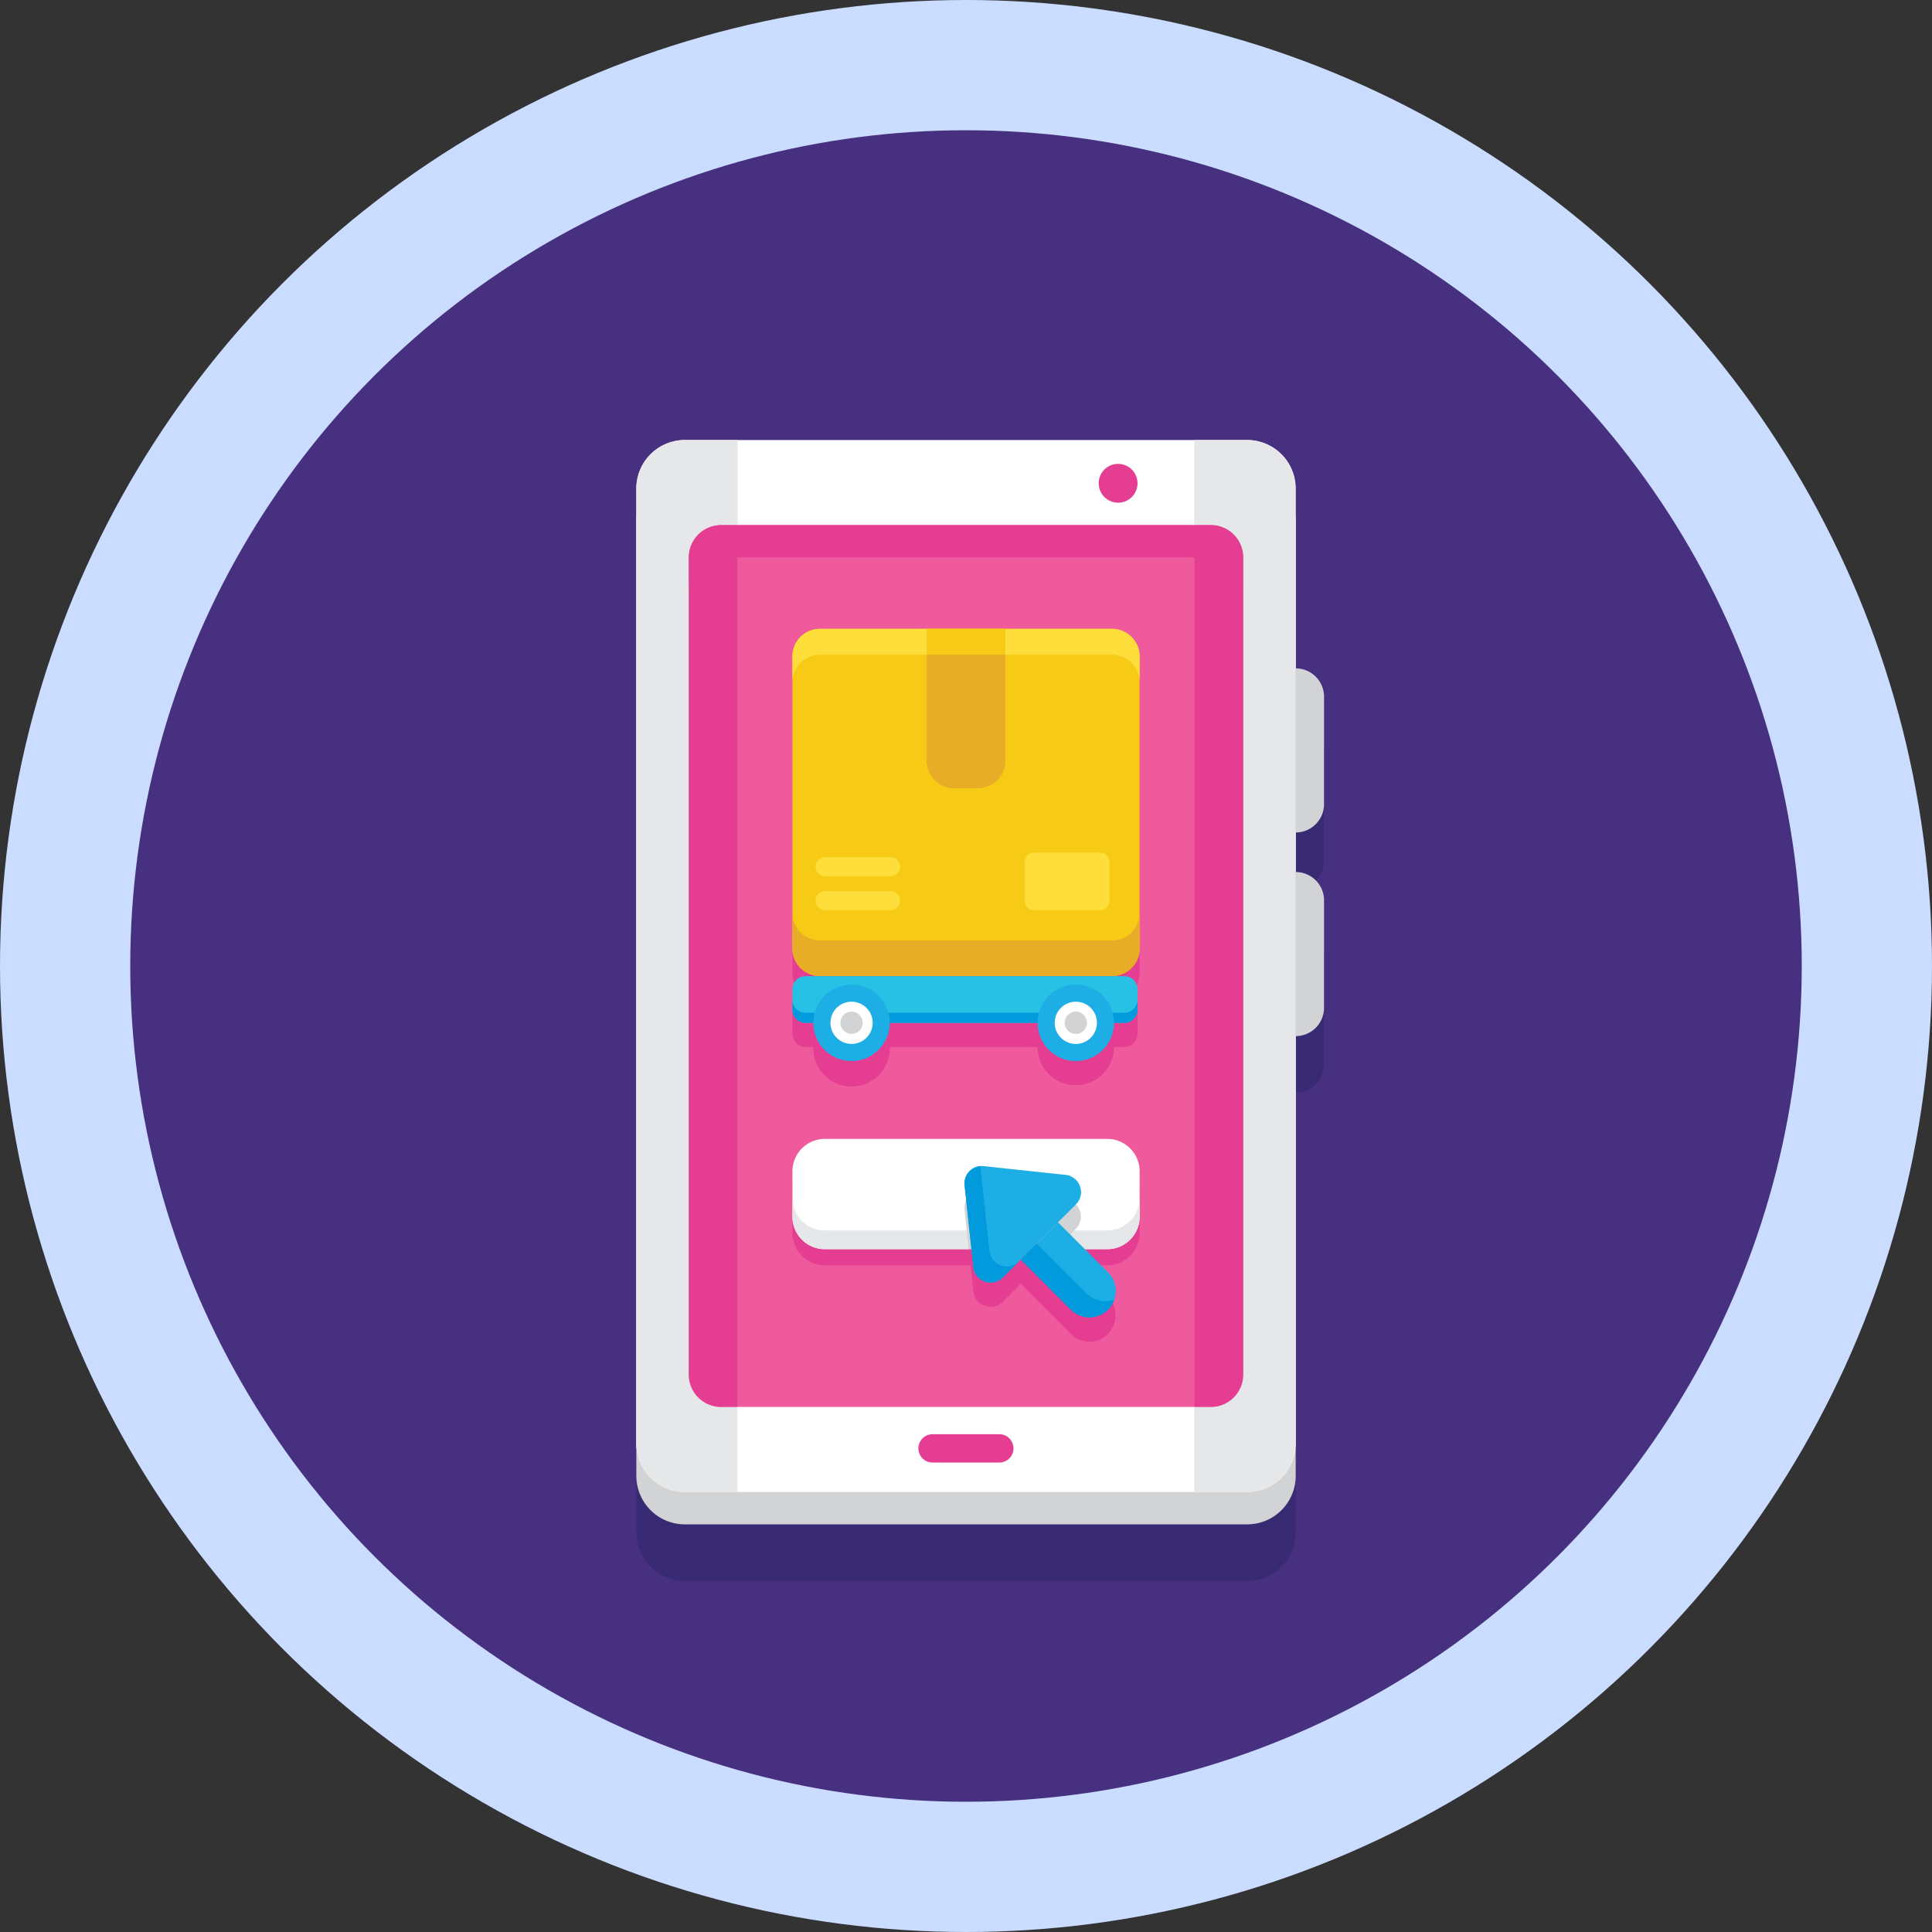 <svg xmlns="http://www.w3.org/2000/svg" width="47.2" height="47.2" viewBox="0 0 47.2 47.2"><rect x="0" y="0" width="47.2" height="47.2" fill="#333333" stroke="none"/><defs><style>.a{fill:#cadcff;}.b{fill:#473080;}.c{fill:#382b73;}.d{fill:#d1d3d4;}.e{fill:#fff;}.f{fill:#ef5a9d;}.g{fill:#e43d91;}.h{fill:#e6e7e8;}.i{fill:#1caee4;}.j{fill:#009add;}.k{fill:#f7cb15;}.l{fill:#fede3a;}.m{fill:#e7ad27;}.n{fill:#27c1e6;}</style></defs><g transform="translate(-8.6 -8.6)"><g transform="translate(8.6 8.6)"><circle class="a" cx="23.6" cy="23.6" r="23.6" transform="translate(0 0)"/><circle class="b" cx="20.418" cy="20.418" r="20.418" transform="translate(3.182 3.182)"/></g><path class="c" d="M104.051,78.885V76.259a.692.692,0,0,0-.692-.692V71.174a1.186,1.186,0,0,0-1.186-1.186H88.436a1.186,1.186,0,0,0-1.186,1.186V95.293a1.186,1.186,0,0,0,1.186,1.186h13.737a1.186,1.186,0,0,0,1.186-1.186V84.551a.692.692,0,0,0,.692-.692V81.234a.692.692,0,0,0-.692-.692v-.965A.692.692,0,0,0,104.051,78.885Z" transform="translate(-63.104 -49.254)"/><g transform="translate(24.146 19.35)"><g transform="translate(0)"><path class="d" d="M102.173,92.688H88.436A1.186,1.186,0,0,1,87.25,91.5V68.174a1.186,1.186,0,0,1,1.186-1.186h13.737a1.186,1.186,0,0,1,1.186,1.186V91.5A1.186,1.186,0,0,1,102.173,92.688Z" transform="translate(-87.25 -66.197)"/><path class="e" d="M102.173,88.688H88.436A1.186,1.186,0,0,1,87.25,87.5V64.174a1.186,1.186,0,0,1,1.186-1.186h13.737a1.186,1.186,0,0,1,1.186,1.186V87.5A1.186,1.186,0,0,1,102.173,88.688Z" transform="translate(-87.25 -62.988)"/><path class="f" d="M106.5,95.044H94.541a.791.791,0,0,1-.791-.791V74.291a.791.791,0,0,1,.791-.791H106.5a.791.791,0,0,1,.791.791V94.254A.791.791,0,0,1,106.5,95.044Z" transform="translate(-92.465 -71.422)"/><path class="g" d="M106.5,73.5H94.541a.791.791,0,0,0-.791.791v.791a.791.791,0,0,1,.791-.791H106.5a.791.791,0,0,1,.791.791v-.791A.791.791,0,0,0,106.5,73.5Z" transform="translate(-92.465 -71.422)"/><path class="g" d="M124.1,186.567h-1.631a.346.346,0,0,1-.346-.346h0a.346.346,0,0,1,.346-.346H124.1a.346.346,0,0,1,.346.346h0A.346.346,0,0,1,124.1,186.567Z" transform="translate(-115.232 -161.586)"/><path class="g" d="M145.353,66.411a.474.474,0,1,1-.474-.474A.474.474,0,0,1,145.353,66.411Z" transform="translate(-133.109 -65.354)"/><path class="d" d="M168.75,95.225h0V91.216h0a.692.692,0,0,1,.692.692v2.626A.692.692,0,0,1,168.75,95.225Z" transform="translate(-152.641 -85.637)"/><path class="d" d="M168.75,120.392h0v-4.009h0a.692.692,0,0,1,.692.692V119.7A.692.692,0,0,1,168.75,120.392Z" transform="translate(-152.641 -105.829)"/><path class="h" d="M89.325,86.61a.791.791,0,0,1-.791-.791V65.856a.791.791,0,0,1,.791-.791h.4V62.988H88.436a1.186,1.186,0,0,0-1.186,1.186V87.5a1.186,1.186,0,0,0,1.186,1.186h1.285V86.61Z" transform="translate(-87.25 -62.988)"/><path class="g" d="M94.936,73.5h-.4a.791.791,0,0,0-.791.791V94.254a.791.791,0,0,0,.791.791h.4Z" transform="translate(-92.465 -71.422)"/><g transform="translate(13.636)"><path class="h" d="M156.633,86.61a.791.791,0,0,0,.791-.791V65.856a.791.791,0,0,0-.791-.791h-.4V62.988h1.285a1.186,1.186,0,0,1,1.186,1.186V87.5a1.186,1.186,0,0,1-1.186,1.186h-1.285V86.61Z" transform="translate(-156.238 -62.988)"/><path class="g" d="M156.237,73.5h.4a.791.791,0,0,1,.791.791V94.254a.791.791,0,0,1-.791.791h-.4Z" transform="translate(-156.237 -71.422)"/></g></g><path class="g" d="M114.235,154.068h-6.9a.791.791,0,0,1-.791-.791v-1.112a.791.791,0,0,1,.791-.791h6.9a.791.791,0,0,1,.791.791v1.112A.791.791,0,0,1,114.235,154.068Z" transform="translate(-102.73 -133.905)"/><path class="e" d="M114.235,152.068h-6.9a.791.791,0,0,1-.791-.791v-1.112a.791.791,0,0,1,.791-.791h6.9a.791.791,0,0,1,.791.791v1.112A.791.791,0,0,1,114.235,152.068Z" transform="translate(-102.73 -132.3)"/><path class="h" d="M114.235,157.478h-6.9a.791.791,0,0,1-.791-.791v.457a.791.791,0,0,0,.791.791h6.9a.791.791,0,0,0,.791-.791v-.457A.791.791,0,0,1,114.235,157.478Z" transform="translate(-102.73 -138.167)"/><path class="g" d="M130.591,163h-2.237l.11,1.031a.415.415,0,0,0,.178.3.422.422,0,0,0,.542-.048l.392-.392.045-.045,1.223,1.223a.638.638,0,0,0,1-.113l0-.007a.64.64,0,0,0,.057-.122h0a.64.64,0,0,0-.15-.666Z" transform="translate(-120.23 -143.232)"/><path class="d" d="M130.1,157.117l.437-.437a.423.423,0,0,0-.254-.72l-2-.214a.42.42,0,0,0-.154.014l-.006,0a.421.421,0,0,0-.07.027l-.012.006a.428.428,0,0,0-.057.036l-.017.014a.4.4,0,0,0-.043.041c-.007.008-.014.017-.02.025a.406.406,0,0,0-.029.042.382.382,0,0,0-.019.038.4.4,0,0,0-.017.04.407.407,0,0,0-.013.054c0,.011-.006.022-.007.033a.425.425,0,0,0,0,.092h0l.1.967h2.237Z" transform="translate(-119.8 -137.41)"/><g transform="translate(8.018 17.74)"><g transform="translate(0 0)"><path class="i" d="M130.537,153.678l-1.783,1.783a.423.423,0,0,1-.72-.254l-.214-2a.423.423,0,0,1,.466-.466l2,.214A.423.423,0,0,1,130.537,153.678Z" transform="translate(-127.818 -152.742)"/></g><path class="i" d="M136.9,161.821h0a.642.642,0,0,1-.908,0l-1.223-1.223.908-.908,1.223,1.223A.642.642,0,0,1,136.9,161.821Z" transform="translate(-133.393 -158.317)"/><g transform="translate(0 0.003)"><path class="j" d="M128.427,154.827l-.214-2a.406.406,0,0,1,0-.073.422.422,0,0,0-.393.465l.214,2a.423.423,0,0,0,.72.254l.392-.392A.423.423,0,0,1,128.427,154.827Z" transform="translate(-127.819 -152.757)"/><path class="j" d="M136.382,163.525l-1.223-1.223-.392.392,1.223,1.223a.642.642,0,0,0,.908,0,.636.636,0,0,0,.15-.242A.64.64,0,0,1,136.382,163.525Z" transform="translate(-133.394 -160.415)"/></g></g><path class="g" d="M115.025,97.134V90a.678.678,0,0,0-.674-.674h-7.134a.674.674,0,0,0-.674.674v.632h0v5.632h0v.871a.674.674,0,0,0,.674.674h-.354a.32.32,0,0,0-.32.32v.5a.32.32,0,0,0,.32.32h.191a.934.934,0,1,0,1.867,0h3.611a.934.934,0,0,0,1.868,0h.253a.32.32,0,0,0,.32-.32v-.5a.32.32,0,0,0-.32-.32h-.3A.674.674,0,0,0,115.025,97.134Z" transform="translate(-102.73 -84.12)"/><g transform="translate(3.813 4.613)"><g transform="translate(0)"><path class="k" d="M114.352,86.326h-7.134a.674.674,0,0,0-.674.674v7.134a.674.674,0,0,0,.674.674h7.134a.674.674,0,0,0,.674-.674V87A.674.674,0,0,0,114.352,86.326Z" transform="translate(-106.544 -86.326)"/><path class="l" d="M114.352,86.326h-7.134a.674.674,0,0,0-.674.674v.632a.674.674,0,0,1,.674-.674h7.134a.674.674,0,0,1,.674.674V87A.674.674,0,0,0,114.352,86.326Z" transform="translate(-106.544 -86.326)"/><path class="m" d="M114.352,122.1h-7.134a.674.674,0,0,1-.674-.674v.871a.674.674,0,0,0,.674.674h7.134a.674.674,0,0,0,.674-.674v-.871A.674.674,0,0,1,114.352,122.1Z" transform="translate(-106.544 -114.487)"/><path class="m" d="M124.383,90.221h-.576a.674.674,0,0,1-.674-.674V86.326h1.924v3.221A.674.674,0,0,1,124.383,90.221Z" transform="translate(-119.854 -86.326)"/><rect class="k" width="1.924" height="0.632" transform="translate(3.279)"/><path class="l" d="M137.11,115.392h-1.615a.225.225,0,0,1-.225-.225v-.955a.225.225,0,0,1,.225-.225h1.615a.225.225,0,0,1,.225.225v.955A.225.225,0,0,1,137.11,115.392Z" transform="translate(-129.592 -108.52)"/><path class="l" d="M111.242,119.212h-1.6a.232.232,0,0,1-.232-.232h0a.232.232,0,0,1,.232-.232h1.6a.232.232,0,0,1,.232.232h0A.232.232,0,0,1,111.242,119.212Z" transform="translate(-108.843 -112.34)"/><path class="l" d="M111.242,115.02h-1.6a.232.232,0,0,1-.232-.232h0a.232.232,0,0,1,.232-.232h1.6a.232.232,0,0,1,.232.232h0A.232.232,0,0,1,111.242,115.02Z" transform="translate(-108.843 -108.977)"/></g><g transform="translate(0 8.482)"><path class="n" d="M114.654,130.383h-7.791a.32.32,0,0,1-.32-.32v-.5a.32.32,0,0,1,.32-.32h7.791a.32.32,0,0,1,.32.32v.5A.32.32,0,0,1,114.654,130.383Z" transform="translate(-106.543 -129.24)"/><path class="j" d="M114.654,132.479h-7.791a.32.32,0,0,1-.32-.32v.246a.32.32,0,0,0,.32.32h7.791a.32.32,0,0,0,.32-.32v-.246A.32.32,0,0,1,114.654,132.479Z" transform="translate(-106.543 -131.582)"/><g transform="translate(0.511 0.209)"><circle class="i" cx="0.934" cy="0.934" r="0.934"/><circle class="e" cx="0.516" cy="0.516" r="0.516" transform="translate(0.418 0.418)"/><path class="d" d="M113.021,133.916a.272.272,0,1,1-.272-.272A.272.272,0,0,1,113.021,133.916Z" transform="translate(-111.815 -132.983)"/></g><g transform="translate(5.99 0.209)"><circle class="i" cx="0.934" cy="0.934" r="0.934"/><circle class="e" cx="0.516" cy="0.516" r="0.516" transform="translate(0.418 0.418)"/><path class="d" d="M140.738,133.916a.272.272,0,1,1-.272-.272A.272.272,0,0,1,140.738,133.916Z" transform="translate(-139.532 -132.983)"/></g></g></g></g></g></svg>